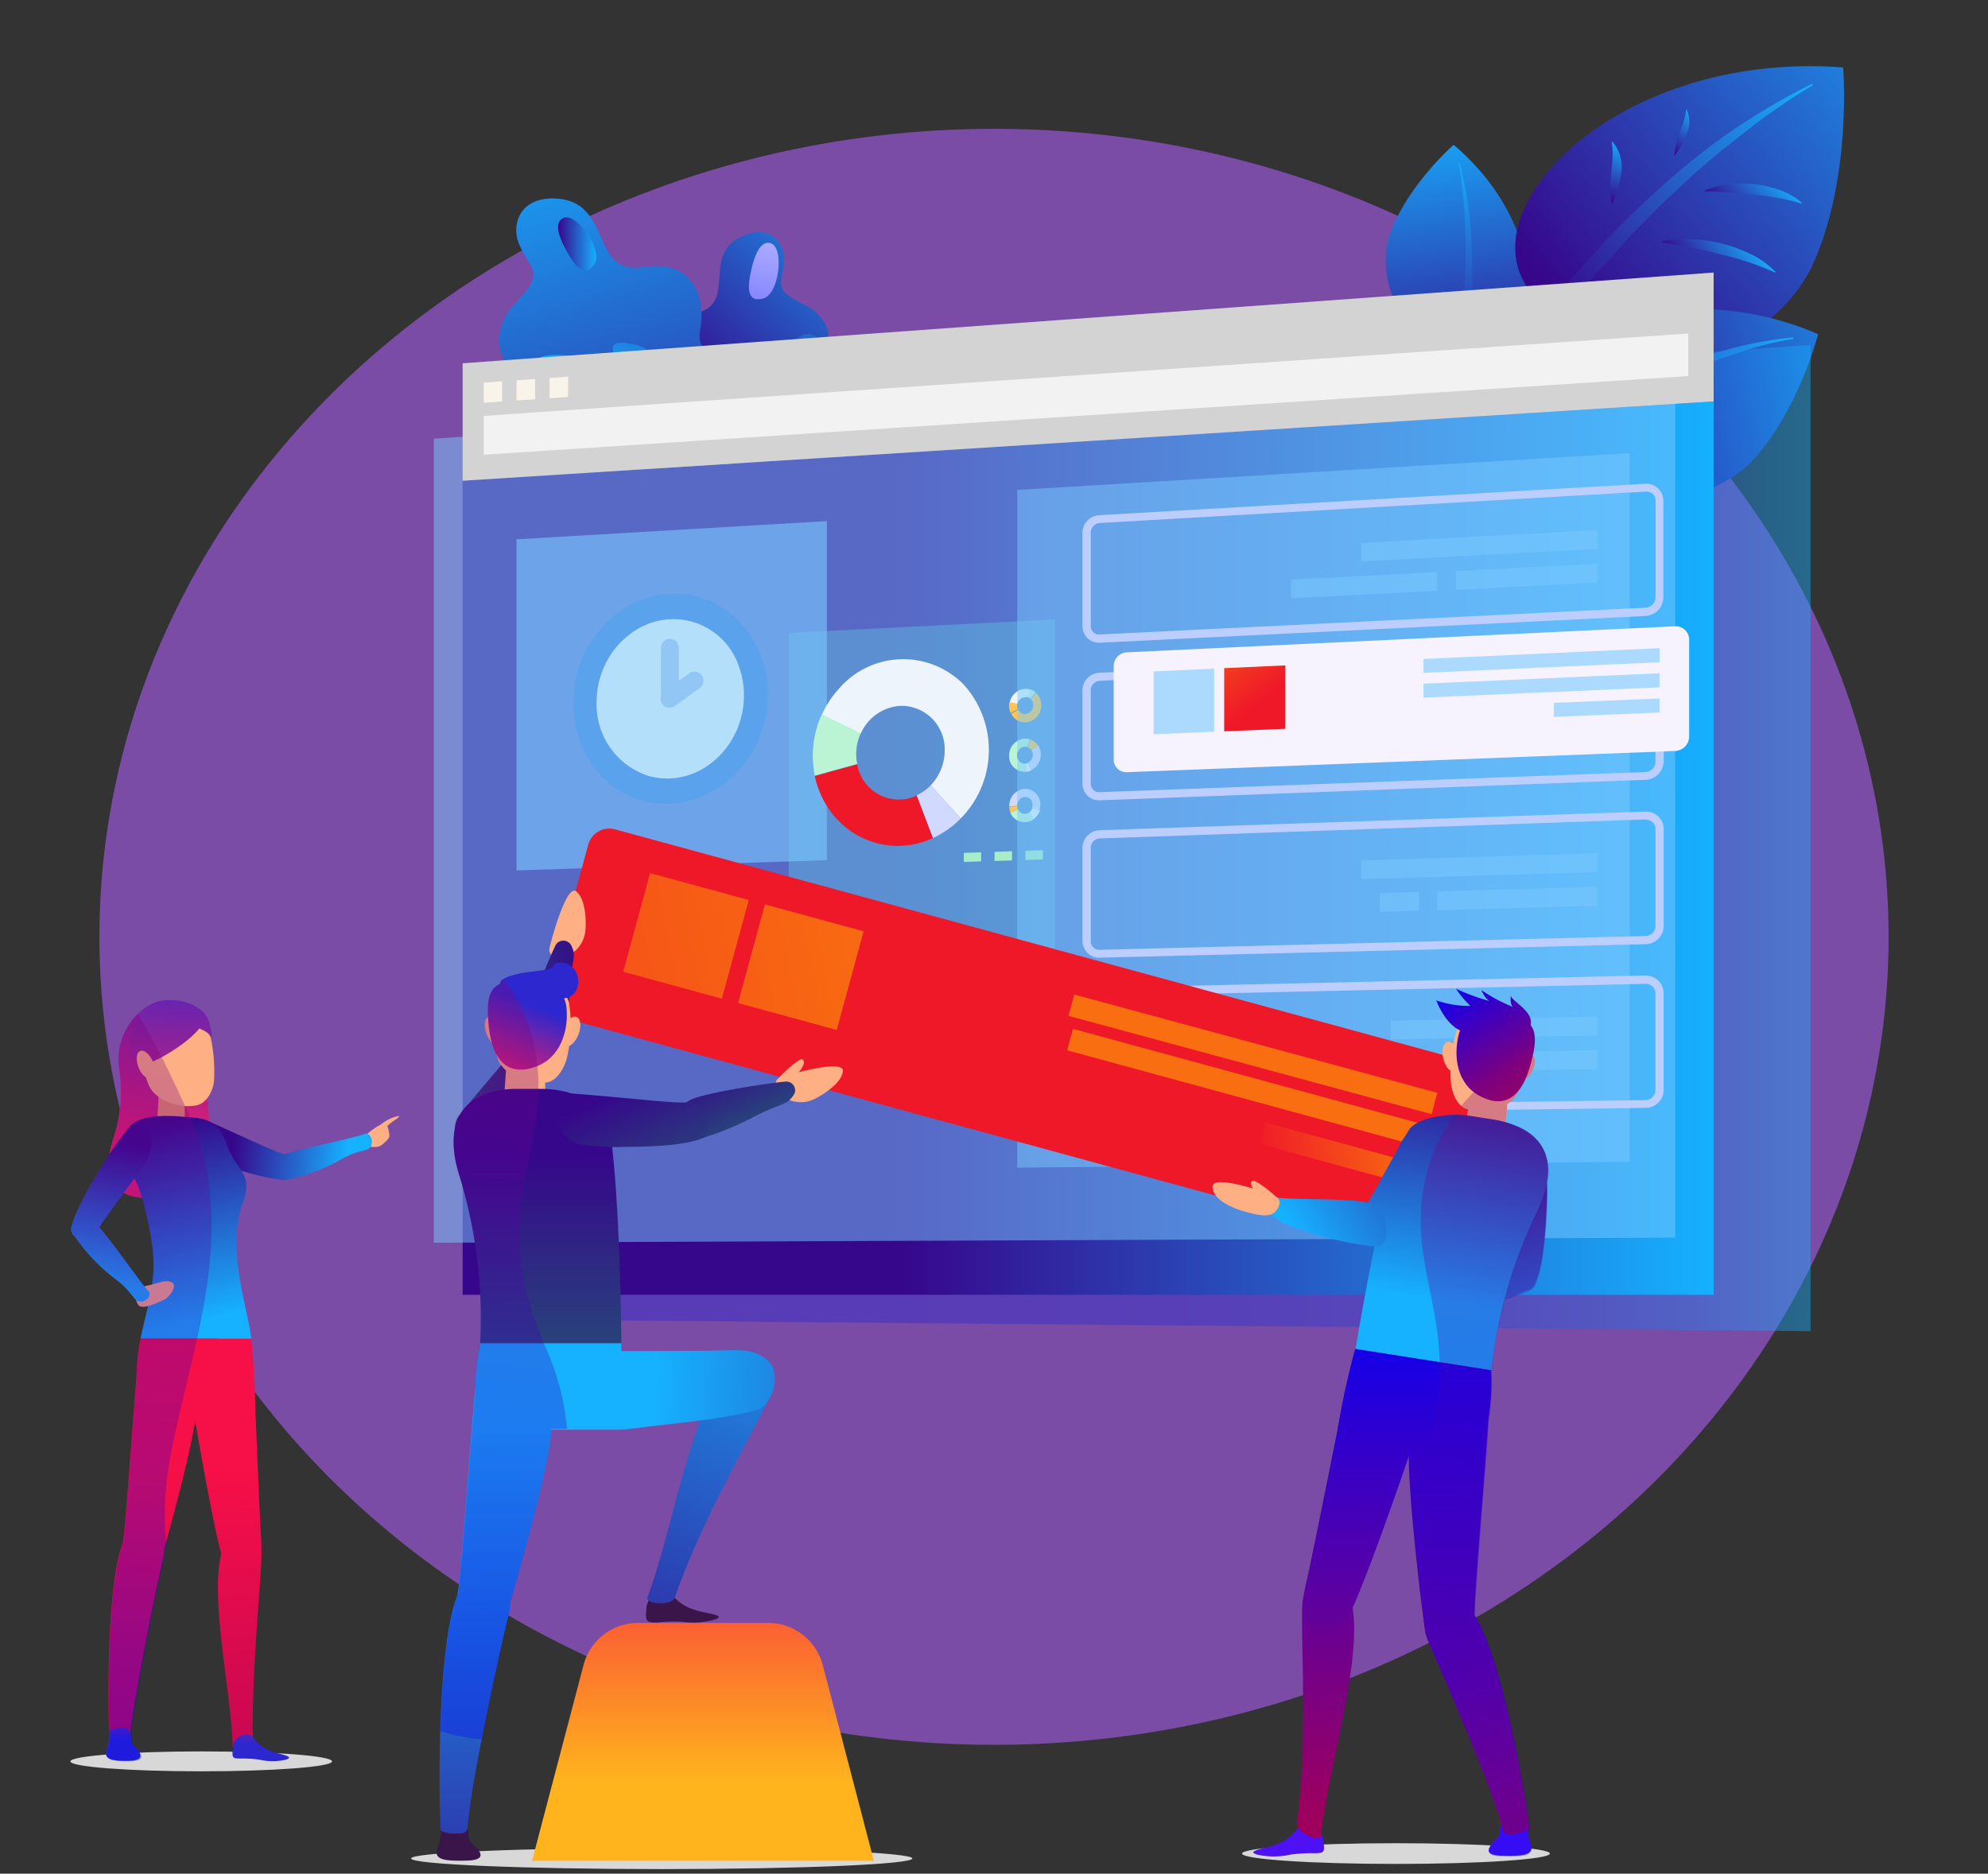<svg id="OBJECTS" xmlns="http://www.w3.org/2000/svg" xmlns:xlink="http://www.w3.org/1999/xlink" viewBox="0 0 222.58 209.81">
  <rect x="0" y="0" width="222.58" height="209.81" fill="#333333" stroke="none"/>
  <defs>
    <style type="text/css">

      .backCircle_animate{ animation-name:back_rotate; animation-duration: 9s; animation-iteration-count:infinite;animation-direction:alternate; transform-origin: 50% 50%;}

        @keyframes back_rotate{   
          0%{transform: rotate(0deg);}
          100%{transform: rotate(360deg);}
        }

      .cls-1 {
        fill: none;
      }

      .cls-2 {
        fill: #7a4ca5;
      }

      .cls-3 {
        fill: url(#linear-gradient);
      }

      .cls-4 {
        fill: url(#linear-gradient-2);
      }

      .cls-5 {
        fill: url(#linear-gradient-3);
      }

      .cls-6 {
        fill: url(#linear-gradient-4);
      }

      .cls-7 {
        fill: url(#linear-gradient-5);
      }

      .cls-8 {
        fill: url(#linear-gradient-6);
      }

      .cls-9 {
        fill: url(#linear-gradient-7);
      }

      .cls-10 {
        fill: url(#linear-gradient-8);
      }

      .cls-11 {
        fill: url(#linear-gradient-9);
      }

      .cls-12 {
        fill: url(#linear-gradient-10);
      }

      .cls-13 {
        fill: url(#linear-gradient-11);
      }

      .cls-14 {
        fill: url(#linear-gradient-12);
      }

      .cls-15 {
        fill: url(#linear-gradient-13);
      }

      .cls-16 {
        fill: url(#linear-gradient-14);
      }

      .cls-17 {
        fill: url(#linear-gradient-15);
      }

      .cls-18 {
        fill: url(#linear-gradient-16);
      }

      .cls-19 {
        fill: url(#linear-gradient-17);
      }

      .cls-20 {
        fill: url(#linear-gradient-18);
      }

      .cls-21 {
        fill: url(#linear-gradient-19);
      }

      .cls-22 {
        fill: url(#linear-gradient-20);
      }

      .cls-23 {
        fill: url(#linear-gradient-21);
      }

      .cls-24 {
        fill: url(#linear-gradient-22);
      }

      .cls-25 {
        fill: url(#linear-gradient-23);
      }

      .cls-26 {
        fill: url(#linear-gradient-24);
      }

      .cls-27 {
        fill: url(#linear-gradient-25);
      }

      .cls-28 {
        fill: url(#linear-gradient-26);
      }

      .cls-29 {
        fill: url(#linear-gradient-27);
      }

      .cls-30 {
        opacity: 0.43;
        fill: url(#linear-gradient-28);
      }

      .cls-105, .cls-30, .cls-32, .cls-33, .cls-37, .cls-56, .cls-57, .cls-74, .cls-89 {
        isolation: isolate;
      }

      .cls-31 {
        fill: url(#linear-gradient-29);
      }

      .cls-32 {
        fill: #46cccc;
        opacity: 0.4;
      }

      .cls-33, .cls-37, .cls-50 {
        fill: #7bcaff;
      }

      .cls-33, .cls-49, .cls-56, .cls-57 {
        opacity: 0.6;
      }

      .cls-34 {
        fill: #3a7bd8;
      }

      .cls-35 {
        fill: #eff4f4;
      }

      .cls-36 {
        fill: #a9c3ea;
      }

      .cls-37 {
        opacity: 0.5;
      }

      .cls-38 {
        fill: url(#linear-gradient-30);
      }

      .cls-39 {
        fill: #edf4fc;
      }

      .cls-40 {
        fill: #baf4d5;
      }

      .cls-41 {
        fill: #d1d9fe;
      }

      .cls-42 {
        fill: #a6edc8;
      }

      .cls-43 {
        fill: #ffc550;
      }

      .cls-44 {
        fill: #d3d3d3;
      }

      .cls-45 {
        fill: #f2f2f2;
      }

      .cls-46 {
        fill: #f9f4ea;
      }

      .cls-47 {
        fill: #bbceff;
      }

      .cls-48 {
        fill: #f6f3ff;
      }

      .cls-51 {
        fill: url(#linear-gradient-31);
      }

      .cls-52 {
        fill: url(#linear-gradient-32);
      }

      .cls-53 {
        fill: url(#linear-gradient-33);
      }

      .cls-54 {
        fill: url(#linear-gradient-34);
      }

      .cls-55 {
        fill: url(#linear-gradient-35);
      }

      .cls-56 {
        fill: url(#linear-gradient-36);
      }

      .cls-57 {
        fill: url(#linear-gradient-37);
      }

      .cls-58 {
        fill: #d8d8d8;
      }

      .cls-59 {
        fill: url(#linear-gradient-38);
      }

      .cls-60 {
        fill: url(#linear-gradient-39);
      }

      .cls-61 {
        fill: #4e11f4;
      }

      .cls-62 {
        fill: #ffaf84;
      }

      .cls-63 {
        fill: url(#linear-gradient-40);
      }

      .cls-64 {
        fill: url(#linear-gradient-41);
      }

      .cls-65 {
        fill: url(#linear-gradient-42);
      }

      .cls-66 {
        fill: url(#linear-gradient-43);
      }

      .cls-67 {
        fill: url(#linear-gradient-44);
      }

      .cls-68 {
        fill: url(#linear-gradient-45);
      }

      .cls-69 {
        fill: url(#linear-gradient-46);
      }

      .cls-70 {
        fill: url(#linear-gradient-47);
      }

      .cls-71 {
        fill: url(#linear-gradient-48);
      }

      .cls-72 {
        fill: url(#linear-gradient-49);
      }

      .cls-73 {
        clip-path: url(#clip-path);
      }

      .cls-105, .cls-74, .cls-89 {
        opacity: 0.3;
      }

      .cls-74 {
        fill: url(#linear-gradient-50);
      }

      .cls-75 {
        fill: url(#linear-gradient-51);
      }

      .cls-76 {
        fill: url(#linear-gradient-52);
      }

      .cls-77 {
        fill: #3a1549;
      }

      .cls-78 {
        fill: url(#linear-gradient-53);
      }

      .cls-79 {
        fill: url(#linear-gradient-54);
      }

      .cls-80 {
        fill: url(#linear-gradient-55);
      }

      .cls-81 {
        fill: url(#linear-gradient-56);
      }

      .cls-82 {
        fill: url(#linear-gradient-57);
      }

      .cls-83 {
        fill: url(#linear-gradient-58);
      }

      .cls-84 {
        fill: url(#linear-gradient-59);
      }

      .cls-85 {
        fill: url(#linear-gradient-60);
      }

      .cls-86 {
        fill: url(#linear-gradient-61);
      }

      .cls-87 {
        fill: url(#linear-gradient-62);
      }

      .cls-88 {
        clip-path: url(#clip-path-2);
      }

      .cls-89 {
        fill: url(#linear-gradient-63);
      }

      .cls-90 {
        fill: url(#linear-gradient-64);
      }

      .cls-91 {
        fill: url(#linear-gradient-65);
      }

      .cls-92 {
        fill: url(#linear-gradient-66);
      }

      .cls-93 {
        fill: #ed9169;
      }

      .cls-94 {
        fill: url(#linear-gradient-67);
      }

      .cls-95 {
        fill: url(#linear-gradient-68);
      }

      .cls-96 {
        fill: url(#linear-gradient-69);
      }

      .cls-97 {
        fill: url(#linear-gradient-70);
      }

      .cls-98 {
        fill: url(#linear-gradient-71);
      }

      .cls-99 {
        fill: url(#linear-gradient-72);
      }

      .cls-100 {
        fill: url(#linear-gradient-73);
      }

      .cls-101 {
        fill: url(#linear-gradient-74);
      }

      .cls-102 {
        fill: url(#linear-gradient-75);
      }

      .cls-103 {
        fill: url(#linear-gradient-76);
      }

      .cls-104 {
        clip-path: url(#clip-path-3);
      }

      .cls-105 {
        fill: url(#linear-gradient-77);
      }

      .cls-106 {
        fill: url(#linear-gradient-78);
      }
    </style>
    <linearGradient id="linear-gradient" x1="6.32" y1="50.72" x2="30.96" y2="71.23" gradientTransform="matrix(0.99, -0.13, -0.13, -0.99, 88.9, 111.91)" gradientUnits="userSpaceOnUse">
      <stop offset="0" stop-color="#36078b"/>
      <stop offset="1" stop-color="#16b1ff"/>
    </linearGradient>
    <linearGradient id="linear-gradient-2" x1="2.53" y1="27.78" x2="-7.85" y2="89.56" xlink:href="#linear-gradient"/>
    <linearGradient id="linear-gradient-3" x1="16.73" y1="67.93" x2="4.27" y2="48.65" gradientTransform="matrix(0.99, -0.13, -0.13, -0.99, 88.9, 111.91)" gradientUnits="userSpaceOnUse">
      <stop offset="0" stop-color="#f70f47"/>
      <stop offset="1" stop-color="#ffb41d"/>
    </linearGradient>
    <linearGradient id="linear-gradient-4" x1="2.47" y1="9.74" x2="2.47" y2="58.7" xlink:href="#linear-gradient"/>
    <linearGradient id="linear-gradient-5" x1="3.65" y1="76.38" x2="-8.81" y2="57.1" xlink:href="#linear-gradient"/>
    <linearGradient id="linear-gradient-6" x1="51.7" y1="170.34" x2="55.98" y2="170.34" gradientTransform="matrix(1, 0, 0, -1, 18.67, 211.42)" xlink:href="#linear-gradient"/>
    <linearGradient id="linear-gradient-7" x1="-0.85" y1="32.47" x2="20.28" y2="82.89" gradientTransform="matrix(0.99, -0.13, -0.13, -0.99, 88.9, 111.91)" gradientUnits="userSpaceOnUse">
      <stop offset="0" stop-color="blue"/>
      <stop offset="0.09" stop-color="#0909ff"/>
      <stop offset="0.23" stop-color="#2323ff"/>
      <stop offset="0.41" stop-color="#4d4dff"/>
      <stop offset="0.62" stop-color="#8787ff"/>
      <stop offset="0.86" stop-color="#d0d0ff"/>
      <stop offset="1" stop-color="#fff"/>
    </linearGradient>
    <linearGradient id="linear-gradient-8" x1="4.85" y1="30.09" x2="25.98" y2="80.5" xlink:href="#linear-gradient"/>
    <linearGradient id="linear-gradient-9" x1="6.8" y1="74.34" x2="-5.66" y2="55.07" xlink:href="#linear-gradient"/>
    <linearGradient id="linear-gradient-10" x1="351.42" y1="500.13" x2="359.39" y2="508.67" gradientTransform="matrix(0.91, 0.41, 0.41, -0.91, -353.51, 387.51)" xlink:href="#linear-gradient"/>
    <linearGradient id="linear-gradient-11" x1="275.1" y1="103.24" x2="283.08" y2="111.78" gradientTransform="matrix(1, 0.04, 0.04, -1, -111.2, 163.26)" xlink:href="#linear-gradient"/>
    <linearGradient id="linear-gradient-12" x1="-10.87" y1="-308.75" x2="-3.65" y2="-301.01" gradientTransform="matrix(0.91, -0.41, -0.41, -0.91, 49.67, -214.93)" xlink:href="#linear-gradient"/>
    <linearGradient id="linear-gradient-13" x1="-439.4" y1="-545.76" x2="-432.92" y2="-538.81" gradientTransform="matrix(0.64, -0.77, -0.77, -0.64, 27.49, -616.87)" xlink:href="#linear-gradient"/>
    <linearGradient id="linear-gradient-14" x1="326.28" y1="305.31" x2="354.88" y2="335.96" gradientTransform="matrix(0.97, 0.22, 0.22, -0.97, -218.89, 284.75)" xlink:href="#linear-gradient"/>
    <linearGradient id="linear-gradient-15" x1="136.71" y1="138.31" x2="173.87" y2="162.73" gradientTransform="matrix(1, 0, 0, -1, 18.67, 211.42)" gradientUnits="userSpaceOnUse">
      <stop offset="0.48" stop-color="#36078b"/>
      <stop offset="1" stop-color="#16b1ff"/>
    </linearGradient>
    <linearGradient id="linear-gradient-16" x1="-1813.41" y1="750.75" x2="-1791.64" y2="774.08" gradientTransform="matrix(-0.81, -0.59, 0.59, -0.81, -1737.49, -403.78)" xlink:href="#linear-gradient"/>
    <linearGradient id="linear-gradient-17" x1="151.71" y1="130.85" x2="145.1" y2="178.39" xlink:href="#linear-gradient-15"/>
    <linearGradient id="linear-gradient-18" x1="228.24" y1="250.8" x2="268.28" y2="293.7" gradientTransform="matrix(0.99, 0.15, 0.15, -0.99, -79.43, 263.47)" xlink:href="#linear-gradient"/>
    <linearGradient id="linear-gradient-19" x1="138.5" y1="137.25" x2="197.46" y2="181.47" xlink:href="#linear-gradient-15"/>
    <linearGradient id="linear-gradient-20" x1="273.62" y1="589.81" x2="302.51" y2="620.77" gradientTransform="matrix(0.89, 0.46, 0.46, -0.89, -329.88, 461.08)" xlink:href="#linear-gradient"/>
    <linearGradient id="linear-gradient-21" x1="142.39" y1="136.98" x2="192.32" y2="153.22" xlink:href="#linear-gradient-15"/>
    <linearGradient id="linear-gradient-22" x1="178.03" y1="166.24" x2="185.24" y2="171.65" gradientTransform="matrix(1, 0, 0, -1, 18.67, 211.42)" xlink:href="#linear-gradient"/>
    <linearGradient id="linear-gradient-23" x1="182.82" y1="172.94" x2="188.27" y2="178.34" gradientTransform="matrix(1, 0, 0, -1, 18.67, 211.42)" xlink:href="#linear-gradient"/>
    <linearGradient id="linear-gradient-24" x1="168.41" y1="175.47" x2="171.22" y2="181.64" gradientTransform="matrix(1, 0, 0, -1, 18.67, 211.42)" xlink:href="#linear-gradient"/>
    <linearGradient id="linear-gradient-25" x1="175.9" y1="180.87" x2="179.07" y2="185.1" gradientTransform="matrix(1, 0, 0, -1, 18.67, 211.42)" xlink:href="#linear-gradient"/>
    <linearGradient id="linear-gradient-26" x1="264.94" y1="518.43" x2="264.94" y2="506.25" gradientTransform="matrix(0.91, 0.41, 0.41, -0.91, -286.02, 433.98)" gradientUnits="userSpaceOnUse">
      <stop offset="0" stop-color="#2c27ce"/>
      <stop offset="1" stop-color="#ef1d68"/>
    </linearGradient>
    <linearGradient id="linear-gradient-27" x1="264.94" y1="515.32" x2="264.94" y2="520.63" xlink:href="#linear-gradient-26"/>
    <linearGradient id="linear-gradient-28" x1="64.66" y1="113.84" x2="210.59" y2="113.84" gradientTransform="matrix(1, 0, 0, -1, -7.88, 207.68)" gradientUnits="userSpaceOnUse">
      <stop offset="0" stop-color="#2c27ce"/>
      <stop offset="0.38" stop-color="#2c29cf"/>
      <stop offset="0.53" stop-color="#2b30d1"/>
      <stop offset="0.65" stop-color="#293dd6"/>
      <stop offset="0.75" stop-color="#264edc"/>
      <stop offset="0.83" stop-color="#2265e4"/>
      <stop offset="0.91" stop-color="#1e81ee"/>
      <stop offset="0.97" stop-color="#18a2fa"/>
      <stop offset="1" stop-color="#16b1ff"/>
    </linearGradient>
    <linearGradient id="linear-gradient-29" x1="59.67" y1="112.72" x2="199.74" y2="112.72" gradientTransform="matrix(1, 0, 0, -1, -7.88, 207.68)" gradientUnits="userSpaceOnUse">
      <stop offset="0.35" stop-color="#36078b"/>
      <stop offset="1" stop-color="#16b1ff"/>
    </linearGradient>
    <linearGradient id="linear-gradient-30" x1="75.74" y1="118.61" x2="80.47" y2="114" gradientTransform="matrix(1, 0, 0, -1, 18.67, 211.42)" gradientUnits="userSpaceOnUse">
      <stop offset="0" stop-color="#fea600"/>
      <stop offset="1" stop-color="#ef1829"/>
    </linearGradient>
    <linearGradient id="linear-gradient-31" x1="135.19" y1="146.28" x2="148.83" y2="128.88" gradientTransform="matrix(1, 0, 0, -1, -7.88, 207.68)" xlink:href="#linear-gradient-30"/>
    <linearGradient id="linear-gradient-32" x1="120.42" y1="128.86" x2="115.75" y2="115.53" xlink:href="#linear-gradient-30"/>
    <linearGradient id="linear-gradient-33" x1="94.52" y1="72.61" x2="-11.73" y2="51.11" gradientTransform="matrix(0.26, 0.96, 0.96, -0.26, 37.8, 26.55)" xlink:href="#linear-gradient-30"/>
    <linearGradient id="linear-gradient-34" x1="95.1" y1="68.75" x2="-11.15" y2="47.25" gradientTransform="matrix(0.26, 0.96, 0.96, -0.26, 41.1, 30.94)" xlink:href="#linear-gradient-30"/>
    <linearGradient id="linear-gradient-35" x1="148.4" y1="70.06" x2="130.86" y2="66.51" gradientTransform="matrix(0.26, 0.96, 0.96, -0.26, 55.68, 26.39)" xlink:href="#linear-gradient-30"/>
    <linearGradient id="linear-gradient-36" x1="90.65" y1="91.75" x2="-15.6" y2="70.24" gradientTransform="matrix(0.26, 0.96, 0.96, -0.26, -9.42, 69.47)" xlink:href="#linear-gradient-30"/>
    <linearGradient id="linear-gradient-37" x1="89.47" y1="97.61" x2="-16.79" y2="76.11" gradientTransform="matrix(0.26, 0.96, 0.96, -0.26, -22.28, 79.29)" xlink:href="#linear-gradient-30"/>
    <linearGradient id="linear-gradient-38" x1="202.36" y1="198.63" x2="215.57" y2="174.99" gradientTransform="matrix(0.99, 0.16, 0.16, -0.99, -62.92, 309.45)" xlink:href="#linear-gradient"/>
    <linearGradient id="linear-gradient-39" x1="209.52" y1="202.62" x2="222.73" y2="178.99" gradientTransform="matrix(0.99, 0.16, 0.16, -0.99, -62.92, 309.45)" xlink:href="#linear-gradient"/>
    <linearGradient id="linear-gradient-40" x1="200.32" y1="210.4" x2="200.32" y2="184.67" gradientTransform="matrix(0.99, 0.16, 0.16, -0.99, -62.92, 309.45)" xlink:href="#linear-gradient"/>
    <linearGradient id="linear-gradient-41" x1="206.56" y1="210.4" x2="206.56" y2="184.67" gradientTransform="matrix(0.99, 0.16, 0.16, -0.99, -62.92, 309.45)" xlink:href="#linear-gradient"/>
    <linearGradient id="linear-gradient-42" x1="202.47" y1="187.73" x2="212.2" y2="125.86" gradientTransform="matrix(0.99, 0.16, 0.16, -0.99, -62.92, 309.45)" gradientUnits="userSpaceOnUse">
      <stop offset="0" stop-color="blue"/>
      <stop offset="1" stop-color="#9e005d"/>
    </linearGradient>
    <linearGradient id="linear-gradient-43" x1="73.33" y1="-71" x2="82.68" y2="-130.47" gradientTransform="matrix(0.99, -0.17, -0.17, -0.99, 74.3, 101.76)" xlink:href="#linear-gradient-42"/>
    <linearGradient id="linear-gradient-44" x1="206.28" y1="188.33" x2="216.01" y2="126.46" xlink:href="#linear-gradient-42"/>
    <linearGradient id="linear-gradient-45" x1="165.84" y1="116.96" x2="175.58" y2="55.08" gradientTransform="matrix(1, 0.07, 0.07, -1, -21.93, 259.84)" xlink:href="#linear-gradient-42"/>
    <linearGradient id="linear-gradient-46" x1="196.41" y1="186.78" x2="206.15" y2="124.91" xlink:href="#linear-gradient-42"/>
    <linearGradient id="linear-gradient-47" x1="145.8" y1="927.56" x2="145.8" y2="901.83" gradientTransform="matrix(0.57, 0.82, 0.82, -0.57, -669.75, 546.04)" xlink:href="#linear-gradient"/>
    <linearGradient id="linear-gradient-48" x1="200.21" y1="221.67" x2="210.9" y2="209.15" xlink:href="#linear-gradient-42"/>
    <linearGradient id="linear-gradient-49" x1="201.14" y1="222.4" x2="211.79" y2="209.93" xlink:href="#linear-gradient-42"/>
    <clipPath id="clip-path" transform="translate(-7.88 -13.76)">
      <path class="cls-1" d="M178,140a8.27,8.27,0,0,0-1.54-.54c.06-.56.11-1.12.15-1.63a1.4,1.4,0,0,0,0-.41,3.25,3.25,0,0,0,1.31-1.55,5.36,5.36,0,0,0,.74-1.24,2.79,2.79,0,0,0,.68-.77c.47-.78.53-1.61.16-1.9.32-1.45.36-2.63-.25-3.38a1.7,1.7,0,0,0,0-.22c.12-1.42-2-2.4-2.25-3.06,0,0-.12,1,.27,1.24a18,18,0,0,1-3.57-1.91s.42,1,.93,1.24a22.89,22.89,0,0,1-3.76-1.38,10.93,10.93,0,0,0,1.61,1.92,11,11,0,0,1-3.82-.62A7.08,7.08,0,0,0,171,129l0,.08a16.58,16.58,0,0,0-.4,1.62.7.7,0,0,0-.65-.25c-.48.11-.7,1-.48,1.88a2.34,2.34,0,0,0,.79,1.35,10.32,10.32,0,0,0,.06,1.36c.12,1.09.7,2.72,1.94,3a2.29,2.29,0,0,0-.07.28c0,.13-.05.28-.08.43a12.11,12.11,0,0,0-3.4.12,4.8,4.8,0,0,0-3.11,1.45c-.15.26-.31.52-.45.77a5.89,5.89,0,0,0-.76,1.31c-1.47,2.59-2.61,4.75-3.41,6.08-2-.51-8.19-.31-10.09-.56l-.17-.12h0a3.76,3.76,0,0,0-.35-.34c-.29-.24-2-1.68-2.29-1.38s-.1.5.13.84c-2-.61-4.51-1.13-4.55-.26-.06,1.55,2.48,2.51,3.34,2.75a5.86,5.86,0,0,0,3.23.38c.64.65,1.51,1.15,3.71,1.84a36.61,36.61,0,0,0,7.82,1.76c-1.22,6-2.12,11.48-2.12,11.48a85.58,85.58,0,0,0-2,9.22h0c-1.13,5.6-3,15-3.52,17.17a10.86,10.86,0,0,0-.23,1.29,6,6,0,0,0-.17,1.2c-.15,5,.63,14.76-.6,24.34a.68.68,0,0,0,.14.44,1.06,1.06,0,0,0-.17.2,5.32,5.32,0,0,1-2.18,1.6c-1.17.5-3.64.73-2.26,1.17a8.46,8.46,0,0,0,3.78.05,18,18,0,0,1,2.55-.15c1.26,0,1.27-.08,1.1-1.45a2.44,2.44,0,0,0-.24-.75c.75-7.12,4.53-19.07,3.5-25.29,1.87-4.17,5-13.06,6.31-17,0,4.22,1.16,15,1.83,19.66a1.92,1.92,0,0,0,.09.32,6,6,0,0,0,.32.9c1.88,4.35,6.59,15.09,8.07,20.14-.12.54-.08.8-.15,1.2-.09.56-.62.77-.94,1.23s-.87,1.24,1.22,1.28c2.25.05,3.57,0,3.19-1.25a12.07,12.07,0,0,1-.4-1.6l.16-.1c.19-.18,0-.69,0-1.11-.42-3.24-2.95-18.15-6-22.88,0-.15,0-.27,0-.43.06-3,1.45-19.24,1.54-21.51a25,25,0,0,0,.32-5.47,42.84,42.84,0,0,1,1.47-8,21,21,0,0,0,2.87-1.05,1,1,0,0,0,.52-.54l0,0c.43-.89,1.1-3,1.33-8.39.05-1.3.06-2.3,0-3.1A5.24,5.24,0,0,0,178,140Z"/>
    </clipPath>
    <linearGradient id="linear-gradient-50" x1="-488.02" y1="1980.91" x2="-416.14" y2="1936.75" gradientTransform="matrix(0.4, -0.87, 0.54, 0.47, -681.16, -1155.24)" xlink:href="#linear-gradient-42"/>
    <linearGradient id="linear-gradient-51" x1="-322.89" y1="1247.03" x2="-322.89" y2="1223.33" gradientTransform="matrix(-0.06, 1.07, 1.01, 0.12, -1205.39, 317.81)" gradientUnits="userSpaceOnUse">
      <stop offset="0" stop-color="#36078b"/>
      <stop offset="1" stop-color="#168d68"/>
    </linearGradient>
    <linearGradient id="linear-gradient-52" x1="-262.17" y1="1264.37" x2="-262.17" y2="1231.81" gradientTransform="matrix(-0.09, 1, 1, 0.09, -1216.8, 287.95)" xlink:href="#linear-gradient-51"/>
    <linearGradient id="linear-gradient-53" x1="-1611.45" y1="68.21" x2="-1611.45" y2="20.37" gradientTransform="translate(-1543.39 211.42) rotate(180)" xlink:href="#linear-gradient-51"/>
    <linearGradient id="linear-gradient-54" x1="-1612.66" y1="-30.3" x2="-1612.66" y2="37.71" gradientTransform="translate(-1543.39 211.42) rotate(180)" xlink:href="#linear-gradient"/>
    <linearGradient id="linear-gradient-55" x1="-1604.45" y1="-30.3" x2="-1604.45" y2="37.71" gradientTransform="translate(-1543.39 211.42) rotate(180)" xlink:href="#linear-gradient"/>
    <linearGradient id="linear-gradient-56" x1="-1607.77" y1="-30.3" x2="-1607.77" y2="37.71" gradientTransform="translate(-1543.39 211.42) rotate(180)" xlink:href="#linear-gradient"/>
    <linearGradient id="linear-gradient-57" x1="-1800.41" y1="30.1" x2="-1800.41" y2="98.12" gradientTransform="matrix(-0.92, -0.38, 0.38, -0.92, -1601.98, -447.18)" xlink:href="#linear-gradient"/>
    <linearGradient id="linear-gradient-58" x1="-1148.66" y1="372.38" x2="-1148.66" y2="427.28" gradientTransform="matrix(-0.04, 1, -1, -0.04, 462.64, 1331.59)" xlink:href="#linear-gradient"/>
    <linearGradient id="linear-gradient-59" x1="-1575.57" y1="112.9" x2="-1569.9" y2="116.82" gradientTransform="translate(-1543.39 211.42) rotate(180)" gradientUnits="userSpaceOnUse">
      <stop offset="0" stop-color="#2c27ce"/>
      <stop offset="0.65" stop-color="#ef1d68"/>
      <stop offset="1" stop-color="#efba92"/>
    </linearGradient>
    <linearGradient id="linear-gradient-60" x1="68.91" y1="78.83" x2="76.59" y2="62.83" gradientTransform="matrix(1, 0, 0, -1, 18.67, 211.42)" xlink:href="#linear-gradient-51"/>
    <linearGradient id="linear-gradient-61" x1="58.21" y1="75.51" x2="69.23" y2="53.15" gradientTransform="matrix(1, 0, 0, -1, 18.67, 211.42)" xlink:href="#linear-gradient-51"/>
    <linearGradient id="linear-gradient-62" x1="48.72" y1="85.17" x2="43.47" y2="72.42" gradientTransform="matrix(1, 0, 0, -1, 18.67, 211.42)" xlink:href="#linear-gradient-59"/>
    <clipPath id="clip-path-2" transform="translate(-7.88 -13.76)">
      <path class="cls-1" d="M97.32,133.82c.45-.56.76-1.12.44-1.4s-2,1.32-2.24,1.59a2.44,2.44,0,0,0-.39.46.7.7,0,0,0-.39.49c-2.53.34-7.84,1.2-9.44,1.89a2.12,2.12,0,0,0-.57.36c-1.43.12-7.41-.61-12.84-1h0a12.91,12.91,0,0,0-3-.5c0-.15,0-.31,0-.45a2.83,2.83,0,0,0,0-.29c1.29-.07,2.15-1.63,2.44-2.71a12.49,12.49,0,0,0,.28-1.38,2.34,2.34,0,0,0,1-1.24c.37-.9.29-1.8-.19-2a.73.73,0,0,0-.69.16c0-.54-.07-1.1-.15-1.71,0-.1,0-.2-.07-.3l0-.38c1.2-.46,1.4-2.36.4-3.31a4.61,4.61,0,0,0,.15-1.73,3.7,3.7,0,0,0,1.31-2.25c.16-.9.28-3.58-1-4.55s-2.86,5.53-3,6.35a.74.74,0,0,0,.2.72c-.21.48-.46,1.07-.72,1.72-1.34.19-5.07.48-5,1.6-1.21.53-1.44,1.89-1.33,3.71-.43.24-.5,1.09-.14,2a2.85,2.85,0,0,0,.56.89,6.34,6.34,0,0,0,.56,1.38A3.11,3.11,0,0,0,64,133c-1,1.2-2.29,2.68-3.7,4.39a5,5,0,0,0-.85,1l-.24.3a2.88,2.88,0,0,0-.43,1.52,10.67,10.67,0,0,0,.48,5,54.35,54.35,0,0,1,2.37,18.92,25.64,25.64,0,0,0-.55,5.6c-.26,2.31-1.44,19-1.86,22.06,0,.12,0,.22,0,.33s0,0,0,0c-2.35,5.27-2.16,22.1-2,25.45a3.33,3.33,0,0,0,.07,1,6.46,6.46,0,0,1-.44,2.17c-.39,1.25,1,1.33,3.28,1.28,2.15,0,1.6-.8,1.25-1.32s-.87-.68-1-1.26c-.07-.41,0-.67-.15-1.2h0c.4-4.9,3.4-18.8,4.63-23.79a6.26,6.26,0,0,0,.17-1.31c1.65-5.62,4.28-15.57,4.55-18.68,0-.23,0-.46,0-.69h7.86c.43,0,.86-.05,1.3-.1,2.27-.32,4.92-.58,7.52-.92-2.3,6.16-3.94,14.66-5.9,19.78a.33.33,0,0,0,.16.41,2,2,0,0,0-.28.9c-.11,1.42-.1,1.63,1.2,1.57a19.14,19.14,0,0,1,2.62-.11,8.77,8.77,0,0,0,3.88-.24c1.38-.52-1.16-.64-2.38-1.09a6,6,0,0,1-2.16-1.34s0,0,0,0c3.15-8.94,8-17.18,10.37-21.95a4.5,4.5,0,0,0,.82-2.72,2.43,2.43,0,0,0-.64-1.74l0,0-.18-.16c-.74-.72-2-1.19-4-1.1-2.19.09-8.2.09-12.26.1v-.87s-.09-13.73-1-22h1.53c5.53,0,7.74-.61,8.66-1l0,0a42,42,0,0,0,6-2.5c2.37-1.15,3.11-1.18,3.68-1.7a3.81,3.81,0,0,0,2.6,0c.85-.34,3.21-1.62,3.38-3.2C102.35,132.74,99.44,133.28,97.32,133.82Z"/>
    </clipPath>
    <linearGradient id="linear-gradient-63" x1="-1805.27" y1="-466.38" x2="-1733.4" y2="-510.54" gradientTransform="matrix(-0.4, -0.87, -0.54, 0.47, -923.52, -1155.24)" xlink:href="#linear-gradient-42"/>
    <linearGradient id="linear-gradient-64" x1="11.4" y1="92.77" x2="6.33" y2="69.45" gradientTransform="matrix(1, 0, 0, -1, 18.67, 211.42)" xlink:href="#linear-gradient-26"/>
    <linearGradient id="linear-gradient-65" x1="15.27" y1="69.15" x2="28.02" y2="67.9" gradientTransform="matrix(1, 0, 0, -1, 18.67, 211.42)" xlink:href="#linear-gradient"/>
    <linearGradient id="linear-gradient-66" x1="3.07" y1="2.83" x2="3.38" y2="12.14" gradientTransform="matrix(1, 0, 0, -1, 18.67, 211.42)" xlink:href="#linear-gradient-59"/>
    <linearGradient id="linear-gradient-67" x1="7.44" y1="71.76" x2="12.32" y2="50.01" gradientTransform="matrix(1, 0, 0, -1, 18.67, 211.42)" xlink:href="#linear-gradient"/>
    <linearGradient id="linear-gradient-68" x1="11.25" y1="33.1" x2="11.92" y2="-26.57" gradientTransform="matrix(1, 0, 0, -1, 18.67, 211.42)" gradientUnits="userSpaceOnUse">
      <stop offset="0" stop-color="#f70f47"/>
      <stop offset="1" stop-color="#9e005d"/>
    </linearGradient>
    <linearGradient id="linear-gradient-69" x1="4.28" y1="33.02" x2="4.95" y2="-26.65" xlink:href="#linear-gradient-68"/>
    <linearGradient id="linear-gradient-70" x1="7.08" y1="33.05" x2="7.75" y2="-26.62" xlink:href="#linear-gradient-68"/>
    <linearGradient id="linear-gradient-71" x1="15.92" y1="33.15" x2="16.59" y2="-26.52" xlink:href="#linear-gradient-68"/>
    <linearGradient id="linear-gradient-72" x1="14.66" y1="33.13" x2="15.33" y2="-26.53" xlink:href="#linear-gradient-68"/>
    <linearGradient id="linear-gradient-73" x1="3.66" y1="69.42" x2="1.16" y2="53.79" gradientTransform="matrix(1, 0, 0, -1, 18.67, 211.42)" xlink:href="#linear-gradient"/>
    <linearGradient id="linear-gradient-74" x1="18.43" y1="2.31" x2="18.74" y2="11.63" gradientTransform="matrix(1, 0, 0, -1, 18.67, 211.42)" xlink:href="#linear-gradient-59"/>
    <linearGradient id="linear-gradient-75" x1="-69.11" y1="-28.16" x2="-74.17" y2="-51.47" gradientTransform="matrix(0.99, -0.16, -0.16, -0.99, 90.88, 79.58)" xlink:href="#linear-gradient-26"/>
    <linearGradient id="linear-gradient-76" x1="-66.13" y1="-28.8" x2="-71.2" y2="-52.11" gradientTransform="matrix(0.99, -0.16, -0.16, -0.99, 90.88, 79.58)" xlink:href="#linear-gradient-26"/>
    <clipPath id="clip-path-3" transform="translate(-7.88 -13.76)">
      <path class="cls-1" d="M52.43,138.74a4.31,4.31,0,0,0-1.82.89,6.17,6.17,0,0,0-1.67,1.09.42.42,0,0,0-.27,0c-.82.37-6.58,1.53-8.92,2.26l-.07,0c-1.13-.32-4.22-1.81-8.38-3.66a17.4,17.4,0,0,0-.19-2.6,3.88,3.88,0,0,0,.73-1.85,17.09,17.09,0,0,0-.42-5.09c.35.57.1-1.61-.61-2.51A4.4,4.4,0,0,0,28.56,126a3.45,3.45,0,0,0-1.62-.21,4.11,4.11,0,0,0-2.91.92,7.14,7.14,0,0,0-2.78,6.87,16.5,16.5,0,0,1-.53,7.29,15.18,15.18,0,0,0-.54,2.11c-.25.37-.5.77-.8,1.24-2.57,4.11-3.28,6.08-3.5,7a1,1,0,0,0,.41,1l.09.14a20.62,20.62,0,0,0,4.67,4.79,14.31,14.31,0,0,1,2.05,2.14,1.08,1.08,0,0,0,.29.7c.21.2.61.17,1.06.05,0,.11-.05.22-.07.33-.08.34-.74,3.06-.77,3.35a21.83,21.83,0,0,0-.44,4.56c-.2,1.89-1.13,15.47-1.46,18,0,.1,0,.18,0,.27l0,0c-1.84,4.29-1.7,18-1.6,20.74a.26.26,0,0,0,.1.24,1.64,1.64,0,0,0,0,.54,5.59,5.59,0,0,1-.35,1.8c-.31,1,.76,1.15,2.57,1.11s1.26-.72,1-1.14-.68-.56-.75-1a9.49,9.49,0,0,0-.12-1v0c.39-3.73,2.67-15.32,3.63-19.38a5.5,5.5,0,0,0,.14-1.07c1.2-4.22,3-11.43,3.48-14.52.59,3.47,2,11.32,2.93,15-1.28,5.12,1.13,15.56,1.28,21.58l0,0s0,.08,0,.13c-.13,1.14-.13,1.21.89,1.21a12.76,12.76,0,0,1,2,.13,6.69,6.69,0,0,0,3,0c1.11-.37-.88-.57-1.82-1a4.27,4.27,0,0,1-1.76-1.33.9.9,0,0,0-.15-.19c-.08-8,.8-16,1-20.13a5.88,5.88,0,0,0,0-.73,9.77,9.77,0,0,0,0-1.21c-.14-1.87-.45-9.87-.65-14.64a73.88,73.88,0,0,0-.45-7.88c-.12-2.43-2.89-10.07-1-15,.78-2.06.46-2.91-.16-3.9a21.5,21.5,0,0,0,4.4,1,1.43,1.43,0,0,0,.74,0,20.65,20.65,0,0,0,6.26-2.37c2-1,2.78-.77,3.13-1.32a1.6,1.6,0,0,0,1.34-.27c.87-.79.87-.67.61-1.81a.8.8,0,0,0-.11-.25.62.62,0,0,0,.17-.11C51.8,139.31,53,138.69,52.43,138.74ZM19,151.18c.55-.85,1.52-2.17,2.76-3.85a5.11,5.11,0,0,0,2,.56,42.19,42.19,0,0,1,1.13,5.22,15.42,15.42,0,0,1,0,4.5c-.24.06-.49.13-.78.19h0C23,156.47,20.46,152.89,19,151.18Z"/>
    </clipPath>
    <linearGradient id="linear-gradient-77" x1="-1789.75" y1="-430.75" x2="-1714.03" y2="-477.27" gradientTransform="matrix(-0.4, -0.87, -0.54, 0.47, -923.52, -1155.24)" xlink:href="#linear-gradient-42"/>
    <linearGradient id="linear-gradient-78" x1="67.92" y1="33.14" x2="67.92" y2="-1.86" gradientTransform="matrix(1, 0, 0, -1, 18.67, 211.42)" xlink:href="#linear-gradient-3"/>
  </defs>
  <title>test</title>
  <ellipse id="backCircle" class="cls-2 backCircle_animate" cx="50%" cy="50%" rx="100.16" ry="90.48" />

  <g>
    <path class="cls-3" d="M90.91,40.24c3.18-1.48,4.82.75,4.74,2.64-.1,2.68-1.48,3.16,2.3,5,2.8,1.33,3.87,4.7,1.19,6.82-3.74,3,.84,4.26,2,6.21,2.52,4-.54,5.5-5.43,8.31s-9.13,2.35-13.28-.53c-3.07-2.14-5.07-4.74-3.77-7.5,1.88-4,6.08-2,4.1-5.36-1.18-2-1.79-6,3-7S86.32,42.36,90.91,40.24Z" transform="translate(-7.88 -13.76)"/>
    <path class="cls-4" d="M70.3,36C66,35.69,65.08,39,66,41.1c1.28,3,3.08,3-.5,6.69-2.63,2.74-2.4,7.07,1.59,8.35,5.58,1.78.88,5.25.33,8-1.16,5.71,3,6.08,9.83,7.2,7,1.15,11.51-1.25,15-6.36,2.6-3.78,3.78-7.63,1.08-10.24-3.87-3.75-7.84.33-7-4.38.49-2.82-.52-7.63-6.46-6.69S76.48,36.47,70.3,36Z" transform="translate(-7.88 -13.76)"/>
    <path class="cls-5" d="M81.41,64.12c-3.5,6.89-4.32,11.38,1.21,11.2S93.35,60.14,88.94,58C85.82,56.44,83.07,60.84,81.41,64.12Z" transform="translate(-7.88 -13.76)"/>
    <path class="cls-6" d="M82.28,90.73l12.4-1.64A3.17,3.17,0,0,0,97.44,86L98,69a.64.64,0,0,0-.62-.65h-.1l-22.85,3a.64.64,0,0,0-.54.71.3.3,0,0,0,0,.1l4.93,16.33A3.19,3.19,0,0,0,82.28,90.73Z" transform="translate(-7.88 -13.76)"/>
    <path class="cls-7" d="M73,53.78c4,.66,7.44,1.85,5.1,3.31s-11.51-1-10.5-2.7C68.3,53.18,71.08,53.46,73,53.78Z" transform="translate(-7.88 -13.76)"/>
    <path class="cls-8" d="M71.11,41.48c1.21,2.31,2.28,3.43,3.32,1.86s-2.06-5.94-3.53-5.15C69.87,38.75,70.54,40.37,71.11,41.48Z" transform="translate(-7.88 -13.76)"/>
    <path class="cls-9" d="M92.09,43.58c-.63,2.54-.56,4.08,1.25,3.6s2.4-5.82.77-6.2C93,40.71,92.4,42.37,92.09,43.58Z" transform="translate(-7.88 -13.76)"/>
    <path class="cls-10" d="M98.1,54.46c1.48-1.72,2-2.94.44-3.28s-4.13,3.57-3,4.5C96.29,56.33,97.39,55.28,98.1,54.46Z" transform="translate(-7.88 -13.76)"/>
    <path class="cls-11" d="M78.74,52.29c-1.59-.31-2.54-.22-2.19.88s3.68,1.3,3.86.29C80.55,52.74,79.5,52.44,78.74,52.29Z" transform="translate(-7.88 -13.76)"/>
  </g>
  <g>
    <path class="cls-12" d="M170.34,72.58c-1.45-2.23,3-5,7.9-3.25a10.46,10.46,0,0,1-1.75,4C175.37,74.71,172.38,75.7,170.34,72.58Z" transform="translate(-7.88 -13.76)"/>
    <path class="cls-13" d="M167.46,71.66c-2.17-1.54.92-5.76,6.16-5.92a10.59,10.59,0,0,1-.18,4.34C172.92,71.8,170.49,73.81,167.46,71.66Z" transform="translate(-7.88 -13.76)"/>
    <path class="cls-14" d="M165.65,71.22c-2.38-.36-1.59-5,2.58-7.28a9.24,9.24,0,0,1,1.62,3.58C170.12,69.12,169,71.73,165.65,71.22Z" transform="translate(-7.88 -13.76)"/>
    <path class="cls-15" d="M165,70.27c-2.07.64-3.27-3.44-.79-6.9a8.48,8.48,0,0,1,2.72,2.26C167.76,66.82,167.87,69.38,165,70.27Z" transform="translate(-7.88 -13.76)"/>
    <path class="cls-16" d="M165.17,58.53c-6.65-6.84,7-19.72,25.56-16.88,0,0,.05,8.49-3.43,15.2C184.33,62.58,174.48,68.11,165.17,58.53Z" transform="translate(-7.88 -13.76)"/>
    <path class="cls-17" d="M188.18,42.9a16.14,16.14,0,0,0-5.57,2.27,14,14,0,0,0-1.26.8,14.71,14.71,0,0,0-1.21.86l-1.15,1-.57.48-.52.53A40.58,40.58,0,0,0,174,53.25l-1.76,2.42-1.55,2.57c-.26.43-.55.84-.78,1.29l-.69,1.34-1.4,2.67-2.47,5.56c-.72,1.9-1.53,3.78-2.2,5.71s-1.35,3.87-2.14,5.8l-.14,0,1.53-6c.55-2,1.26-3.92,1.88-5.88s1.52-3.82,2.28-5.74l1.38-2.77.69-1.38c.23-.46.53-.88.79-1.33L171,54.86l1.86-2.47a33.41,33.41,0,0,1,4.27-4.47l.57-.52.63-.46,1.24-.92c.41-.31.88-.54,1.32-.81a11.93,11.93,0,0,1,1.36-.74,15,15,0,0,1,5.92-1.71Z" transform="translate(-7.88 -13.76)"/>
    <path class="cls-18" d="M173.79,53.09c7.25.38,7.79-13.89-3.16-23.11,0,0-4.88,4.24-7,9.6C161.86,44.15,163.64,52.56,173.79,53.09Z" transform="translate(-7.88 -13.76)"/>
    <path class="cls-19" d="M171.29,32a40.72,40.72,0,0,1,1.16,6.29c.1,1.07.18,2.13.21,3.2s.08,2.14.08,3.21a79.12,79.12,0,0,1-1.24,12.76c-.22,1.05-.47,2.09-.71,3.13l-.37,1.56L170,63.71l-.88,3.08c-.34,1-.7,2-1.08,3l-.55,1.5-.63,1.48-1.26,2.93c-.43,1-1,1.9-1.46,2.84s-1,1.88-1.52,2.8l-.1,0c.84-1.94,1.74-3.85,2.53-5.81l1.12-3,.56-1.49.48-1.51,1-3,.82-3.06.41-1.53.34-1.55c.22-1,.45-2.06.66-3.1a90.06,90.06,0,0,0,1.46-12.59,60,60,0,0,0-.68-12.63Z" transform="translate(-7.88 -13.76)"/>
    <path class="cls-20" d="M180.36,47.6c-10-8.84,7.65-28.27,33.88-26.29,0,0,1,11.84-3.17,21.58C207.54,51.2,194.38,60,180.36,47.6Z" transform="translate(-7.88 -13.76)"/>
    <path class="cls-21" d="M210.85,23.3A71.35,71.35,0,0,0,203,28.75c-1.25,1-2.53,1.93-3.72,3l-1.81,1.55-1.73,1.63L194,36.54l-1.67,1.69-1.68,1.69c-.56.56-1.06,1.17-1.59,1.76-1,1.2-2.18,2.3-3.15,3.55l-3,3.68c-1,1.25-1.89,2.54-2.83,3.81-.47.64-1,1.26-1.4,1.92l-1.3,2c-.87,1.32-1.78,2.62-2.62,4s-1.6,2.74-2.44,4.1l-1.23,2L170,68.86l-2.22,4.25c-1.5,2.83-2.7,5.8-4.21,8.66l-.16,0,1.73-4.5L166,75c.29-.75.57-1.5.93-2.22l2-4.38,1-2.19,1.16-2.12,2.31-4.23c.81-1.39,1.7-2.73,2.55-4.09l1.29-2c.45-.67.94-1.31,1.4-2,1-1.3,1.88-2.61,2.85-3.9a103.18,103.18,0,0,1,13.3-14,72.37,72.37,0,0,1,16-10.73Z" transform="translate(-7.88 -13.76)"/>
    <path class="cls-22" d="M182.17,61.18c-4.77-8.37,11.82-17.52,29.27-10,0,0-2.1,8.31-7.2,14C199.89,70,188.86,72.9,182.17,61.18Z" transform="translate(-7.88 -13.76)"/>
    <path class="cls-23" d="M208.65,51.7A38.6,38.6,0,0,0,202,53.44l-1.63.54-1.6.63c-1.07.4-2.1.9-3.13,1.39a69.58,69.58,0,0,0-11.75,7l-2.75,2c-.94.66-1.76,1.46-2.64,2.18s-1.78,1.45-2.58,2.27-1.65,1.59-2.5,2.37-1.63,1.61-2.43,2.44l-2.38,2.51c-1.57,1.7-3,3.49-4.63,5.19l-.1-.07c1.41-1.85,2.78-3.72,4.22-5.54l2.27-2.64c.77-.87,1.5-1.78,2.34-2.58,1.64-1.64,3.24-3.34,5-4.82.88-.75,1.71-1.58,2.65-2.26l2.76-2.13a65.34,65.34,0,0,1,12.1-6.86,43.13,43.13,0,0,1,13.43-3.51Z" transform="translate(-7.88 -13.76)"/>
    <path class="cls-24" d="M194,40.77a11.7,11.7,0,0,1,3.39-.23,19.34,19.34,0,0,1,3.3.5,17.83,17.83,0,0,1,3.16,1.15,9.76,9.76,0,0,1,2.8,2l0,.1a33.16,33.16,0,0,0-6.2-2.06,61.37,61.37,0,0,0-6.42-1.31Z" transform="translate(-7.88 -13.76)"/>
    <path class="cls-25" d="M198.77,35.09a8.62,8.62,0,0,1,2.78-.7,13.69,13.69,0,0,1,2.79,0,13,13,0,0,1,2.74.63,7.52,7.52,0,0,1,2.52,1.43l0,.11a27.11,27.11,0,0,0-5.35-1,52.13,52.13,0,0,0-5.44-.37Z" transform="translate(-7.88 -13.76)"/>
    <path class="cls-26" d="M188.29,36.5a14.54,14.54,0,0,1,0-3.55c.06-.52.11-1,.13-1.54a8.33,8.33,0,0,0-.09-1.73l.08-.07a4.41,4.41,0,0,1,1,3.44,12.18,12.18,0,0,1-1,3.5Z" transform="translate(-7.88 -13.76)"/>
    <path class="cls-27" d="M195.34,31.13a10.74,10.74,0,0,1,.65-2.67c.16-.38.28-.76.4-1.14a4.76,4.76,0,0,0,.26-1.3l.07,0a3.34,3.34,0,0,1,0,2.75,10.29,10.29,0,0,1-1.36,2.45Z" transform="translate(-7.88 -13.76)"/>
    <g>
      <path class="cls-28" d="M168.7,85.91l-10-4.53a1.09,1.09,0,0,1-.58-1.31L162,67.86a1.07,1.07,0,0,1,1.35-.7l.12,0L176.22,73a1.09,1.09,0,0,1,.54,1.43l-.06.11-6.63,11A1.08,1.08,0,0,1,168.7,85.91Z" transform="translate(-7.88 -13.76)"/>
      <path class="cls-29" d="M176.47,75.87l-15.33-7a.69.69,0,0,1-.39-.83l.59-2.11a.7.7,0,0,1,.87-.49l.1,0,15.94,7.23a.7.7,0,0,1,.35.94.47.47,0,0,1,0,.1l-1.19,1.83A.72.72,0,0,1,176.47,75.87Z" transform="translate(-7.88 -13.76)"/>
    </g>
  </g>
  <g>
    <polygon class="cls-30" points="202.72 38.63 202.72 149.06 56.78 147.76 56.78 48.44 202.72 38.63"/>
    <polygon class="cls-31" points="191.86 44.95 191.86 144.99 51.8 144.99 51.8 53.83 191.86 44.95"/>
    <polygon class="cls-32" points="88.32 111.02 118.13 110.33 118.13 69.37 88.32 70.87 88.32 111.02"/>
    <g>
      <polygon class="cls-33" points="92.58 96.32 57.83 97.47 57.83 60.39 92.58 58.35 92.58 96.32"/>
      <path class="cls-34" d="M93.85,91.5c0,6.54-4.94,12-11,12.26S72.07,98.94,72.07,92.49s4.82-11.93,10.81-12.25S93.85,85,93.85,91.5Z" transform="translate(-7.88 -13.76)"/>
      <path class="cls-35" d="M91.17,91.62A9.59,9.59,0,0,1,87.78,99a8.68,8.68,0,0,1-2,1.25,7.92,7.92,0,0,1-1,.37,6.23,6.23,0,0,1-.62.15,7.86,7.86,0,0,1-1.28.16,7.75,7.75,0,0,1-2.44-.3,8.38,8.38,0,0,1-5.76-8.24,9.7,9.7,0,0,1,.81-3.9,9.27,9.27,0,0,1,2.84-3.66,10,10,0,0,1,.89-.61,8.08,8.08,0,0,1,2.15-.89,7.73,7.73,0,0,1,9.25,5.09A9.06,9.06,0,0,1,91.17,91.62Z" transform="translate(-7.88 -13.76)"/>
      <path class="cls-36" d="M82.88,93a1,1,0,0,1-1-1V86.29a1,1,0,0,1,2,0V92A1,1,0,0,1,82.88,93Z" transform="translate(-7.88 -13.76)"/>
      <path class="cls-36" d="M82.88,93a1,1,0,0,1-.6-1.83l2.75-2a1,1,0,1,1,1.2,1.63h0l-2.75,2A1,1,0,0,1,82.88,93Z" transform="translate(-7.88 -13.76)"/>
    </g>
    <polygon class="cls-37" points="187.56 138.59 48.57 139.16 48.57 49.12 187.56 39.83 187.56 138.59"/>
    <g>
      <g>
        <path class="cls-38" d="M112.34,107.6a9.26,9.26,0,0,1-10.6-1.95,10.11,10.11,0,0,1-2.63-5l4.75-1.3a4.73,4.73,0,0,0,5.44,3.88,4.8,4.8,0,0,0,1.22-.38Z" transform="translate(-7.88 -13.76)"/>
        <path class="cls-39" d="M115.69,105.15l-.24.25-3.38-3.69a5.66,5.66,0,0,0,1.58-3.91,4.86,4.86,0,0,0-4.67-5h-.3a5.2,5.2,0,0,0-4.43,3.11l-4.36-2.1a10.9,10.9,0,0,1,1.85-2.85,9.49,9.49,0,0,1,13.37-1.16c.2.16.39.34.58.52A10.92,10.92,0,0,1,115.69,105.15Z" transform="translate(-7.88 -13.76)"/>
        <path class="cls-40" d="M103.74,98.2a5.17,5.17,0,0,0,.12,1.11l-4.75,1.3a11.13,11.13,0,0,1,.78-6.85l4.36,2.11A5.65,5.65,0,0,0,103.74,98.2Z" transform="translate(-7.88 -13.76)"/>
        <path class="cls-41" d="M115.45,105.4a10.17,10.17,0,0,1-3.11,2.2l-1.82-4.79a5.15,5.15,0,0,0,1.55-1.1Z" transform="translate(-7.88 -13.76)"/>
      </g>
      <polygon class="cls-42" points="109.85 96.46 109.85 95.44 107.91 95.5 107.91 96.52 109.85 96.46"/>
      <polygon class="cls-42" points="113.31 96.35 113.31 95.32 111.35 95.39 111.35 96.41 113.31 96.35"/>
      <polygon class="cls-42" points="116.77 96.24 116.77 95.21 114.81 95.27 114.81 96.3 116.77 96.24"/>
      <g>
        <path class="cls-39" d="M123.3,91a1.76,1.76,0,0,0-1.9.5,2,2,0,0,0-.48.94l.86.16a1,1,0,0,1,.87-.77.7.7,0,0,1,.32,0Z" transform="translate(-7.88 -13.76)"/>
        <path class="cls-43" d="M123.89,91.35l0,0-.6.7a.93.93,0,0,1,.28.67,1,1,0,0,1-.88,1,.84.84,0,0,1-.8-.49l-.79.45a1.69,1.69,0,0,0,2.26.8,1.72,1.72,0,0,0,.57-.43A1.93,1.93,0,0,0,123.89,91.35Z" transform="translate(-7.88 -13.76)"/>
        <path class="cls-43" d="M121.76,92.76a.65.65,0,0,1,0-.2l-.86-.16a1.87,1.87,0,0,0,.14,1.21l.79-.44A1,1,0,0,1,121.76,92.76Z" transform="translate(-7.88 -13.76)"/>
        <path class="cls-40" d="M123.85,91.31a1.77,1.77,0,0,0-.55-.35l-.33.88a1,1,0,0,1,.28.17Z" transform="translate(-7.88 -13.76)"/>
      </g>
      <g>
        <path class="cls-40" d="M121,104.75a1.69,1.69,0,0,0,1.62,1.07,1.73,1.73,0,0,0,1-.33l-.48-.76a.85.85,0,0,1-1.1-.08.88.88,0,0,1-.18-.29Z" transform="translate(-7.88 -13.76)"/>
        <path class="cls-41" d="M120.88,104v.06l.88-.06a1,1,0,0,1,.26-.7.85.85,0,0,1,1.2-.09l0,0a1,1,0,0,1,.21,1l.84.27a2,2,0,0,0,.09-.6,1.73,1.73,0,0,0-1.68-1.79h-.09A1.89,1.89,0,0,0,120.88,104Z" transform="translate(-7.88 -13.76)"/>
        <path class="cls-39" d="M123.27,104.6a.64.64,0,0,1-.15.13l.48.76a1.94,1.94,0,0,0,.72-1l-.84-.27A.91.91,0,0,1,123.27,104.6Z" transform="translate(-7.88 -13.76)"/>
        <path class="cls-43" d="M120.88,104.09a1.86,1.86,0,0,0,.14.66l.81-.39a1,1,0,0,1-.07-.33Z" transform="translate(-7.88 -13.76)"/>
      </g>
      <g>
        <path class="cls-41" d="M123.34,100a1.93,1.93,0,0,0,1.07-1.75,1.81,1.81,0,0,0-.28-1l-.74.53a1,1,0,0,1-.12,1.16.83.83,0,0,1-.28.21Z" transform="translate(-7.88 -13.76)"/>
        <path class="cls-40" d="M122.64,100.2h.06l0-.93A.83.83,0,0,1,122,99a1,1,0,0,1,0-1.32.86.86,0,0,1,.91-.26l.28-.89a1.57,1.57,0,0,0-.57-.07,1.9,1.9,0,0,0-1.76,1.93,1.73,1.73,0,0,0,1.67,1.78Z" transform="translate(-7.88 -13.76)"/>
        <path class="cls-43" d="M123.27,97.66a.44.44,0,0,1,.12.15l.74-.53a1.69,1.69,0,0,0-.92-.72l-.28.89A.81.81,0,0,1,123.27,97.66Z" transform="translate(-7.88 -13.76)"/>
        <path class="cls-39" d="M122.7,100.19a1.6,1.6,0,0,0,.64-.17l-.35-.84a.9.9,0,0,1-.32.09Z" transform="translate(-7.88 -13.76)"/>
      </g>
    </g>
    <g>
      <polygon class="cls-44" points="191.86 44.95 51.8 53.83 51.8 40.68 191.86 30.52 191.86 44.95"/>
      <polygon class="cls-45" points="189.02 42.11 54.16 50.92 54.16 46.57 189.02 37.35 189.02 42.11"/>
      <polygon class="cls-46" points="56.22 44.96 54.16 45.11 54.16 42.85 56.22 42.7 56.22 44.96"/>
      <polygon class="cls-46" points="59.91 44.71 57.83 44.85 57.83 42.59 59.91 42.44 59.91 44.71"/>
      <polygon class="cls-46" points="63.61 44.45 61.53 44.6 61.53 42.33 63.61 42.18 63.61 44.45"/>
    </g>
    <g>
      <polygon class="cls-37" points="113.89 130.75 182.47 130.1 182.47 50.74 113.89 54.86 113.89 130.75"/>
      <path class="cls-47" d="M130.89,85.73a1.81,1.81,0,0,1-1.24-.5,2,2,0,0,1-.58-1.39V73.45a2,2,0,0,1,1.86-2l61.18-3.52a1.9,1.9,0,0,1,2,1.78.66.66,0,0,1,0,.14V80.65a2.1,2.1,0,0,1-2,2.09l-61.18,3Zm61.33-16.92h-.06L131,72.33a1.1,1.1,0,0,0-1,1.12V83.84a1,1,0,0,0,.3.73.91.91,0,0,0,.65.24l61.17-3a1.19,1.19,0,0,0,1.12-1.18V69.82a1,1,0,0,0-.31-.74A1,1,0,0,0,192.22,68.81Z" transform="translate(-7.88 -13.76)"/>
      <path class="cls-47" d="M130.91,103.38a1.8,1.8,0,0,1-1.26-.51,1.93,1.93,0,0,1-.58-1.39V91.09a2,2,0,0,1,1.87-2l61.17-2.81a1.93,1.93,0,0,1,1.44.53,2,2,0,0,1,.6,1.41V99a2.11,2.11,0,0,1-2,2.08L131,103.38Zm61.3-16.2h-.05L131,90a1.08,1.08,0,0,0-1,1.1v10.39a1,1,0,0,0,.3.73.87.87,0,0,0,.65.25l61.18-2.26A1.16,1.16,0,0,0,193.23,99V88.21a1,1,0,0,0-.31-.75,1,1,0,0,0-.71-.28Z" transform="translate(-7.88 -13.76)"/>
      <path class="cls-47" d="M130.92,121a1.84,1.84,0,0,1-1.27-.52,2,2,0,0,1-.58-1.4V108.73a2,2,0,0,1,1.87-2l61.18-2.09a2,2,0,0,1,1.43.55,1.94,1.94,0,0,1,.6,1.41v10.83a2.07,2.07,0,0,1-2,2.06L131,121Zm61.27-15.48h0L131,107.65a1.06,1.06,0,0,0-1,1.08v10.39a1,1,0,0,0,.3.74.94.94,0,0,0,.65.26l61.18-1.55a1.13,1.13,0,0,0,1.1-1.14V106.6a1,1,0,0,0-.31-.75,1,1,0,0,0-.72-.29Z" transform="translate(-7.88 -13.76)"/>
      <path class="cls-47" d="M130.94,138.69a1.83,1.83,0,0,1-1.29-.53,2,2,0,0,1-.58-1.4V126.37a2,2,0,0,1,1.88-2L192.12,123a2.11,2.11,0,0,1,1.43.56,2,2,0,0,1,.59,1.43v10.83a2,2,0,0,1-2,2l-61.17.83Zm0-.91v0l61.18-.83a1.13,1.13,0,0,0,1.1-1.12V125a1.06,1.06,0,0,0-.32-.77,1.14,1.14,0,0,0-.76-.3L131,125.3a1,1,0,0,0-1,1.07v10.39a1.09,1.09,0,0,0,.3.75A.86.86,0,0,0,131,137.78Z" transform="translate(-7.88 -13.76)"/>
      <polygon class="cls-37" points="152.39 98.45 178.84 97.65 178.84 95.53 152.39 96.36 152.39 98.45"/>
      <polygon class="cls-37" points="160.93 101.92 178.84 101.42 178.84 99.3 160.93 99.82 160.93 101.92"/>
      <polygon class="cls-37" points="154.48 102.09 158.88 101.97 158.88 99.88 154.48 100.01 154.48 102.09"/>
      <polygon class="cls-37" points="152.39 62.88 178.84 61.47 178.84 59.35 152.39 60.8 152.39 62.88"/>
      <polygon class="cls-37" points="162.99 66.05 178.84 65.24 178.84 63.12 162.99 63.95 162.99 66.05"/>
      <polygon class="cls-37" points="144.54 66.99 160.93 66.15 160.93 64.05 144.54 64.91 144.54 66.99"/>
      <polygon class="cls-37" points="168.17 116.15 178.84 115.95 178.84 113.83 168.17 114.05 168.17 116.15"/>
      <polygon class="cls-37" points="155.7 116.38 166.2 116.19 166.2 114.08 155.7 114.29 155.7 116.38"/>
      <polygon class="cls-37" points="160.93 120.01 178.84 119.72 178.84 117.6 160.93 117.92 160.93 120.01"/>
      <polygon class="cls-37" points="141.68 120.33 158.88 120.05 158.88 117.95 141.68 118.25 141.68 120.33"/>
    </g>
    <path class="cls-48" d="M134.05,100.23l61.43-2.38A1.63,1.63,0,0,0,197,96.23V85.38a1.49,1.49,0,0,0-1.46-1.49h-.1l-61.43,2.92a1.55,1.55,0,0,0-1.44,1.56V98.79a1.4,1.4,0,0,0,1.36,1.44Z" transform="translate(-7.88 -13.76)"/>
    <g class="cls-49">
      <polygon class="cls-50" points="159.38 75.35 185.81 74.16 185.81 72.58 159.38 73.79 159.38 75.35"/>
      <polygon class="cls-50" points="159.38 78.12 185.81 76.97 185.81 75.39 159.38 76.56 159.38 78.12"/>
      <polygon class="cls-50" points="173.98 80.28 185.81 79.79 185.81 78.21 173.98 78.71 173.98 80.28"/>
    </g>
    <polygon class="cls-51" points="137.06 81.89 143.91 81.61 143.91 74.51 137.06 74.82 137.06 81.89"/>
    <polygon class="cls-33" points="129.16 82.22 135.94 81.94 135.94 74.87 129.16 75.19 129.16 82.22"/>
  </g>
  <g>
    <g>
      <path class="cls-52" d="M71,127.75l97,26.43a2.46,2.46,0,0,0,3-1.72l4.47-16.4a2.46,2.46,0,0,0-1.72-3L76.74,106.63a2.44,2.44,0,0,0-3,1.72l-4.48,16.4A2.46,2.46,0,0,0,71,127.75Z" transform="translate(-7.88 -13.76)"/>
      <g class="cls-49">
        <rect class="cls-53" x="148" y="110.33" width="2.49" height="42.35" transform="matrix(0.26, -0.96, 0.96, 0.26, -24.77, 227.15)"/>
        <rect class="cls-54" x="146.86" y="114.55" width="2.49" height="42.36" transform="translate(-29.67 229.17) rotate(-74.75)"/>
        <rect class="cls-55" x="157.05" y="133.74" width="2.49" height="18.78" transform="translate(-29.32 244.44) rotate(-74.75)"/>
      </g>
      <rect class="cls-56" x="91.81" y="116.33" width="11.45" height="11.45" transform="translate(-53.75 170.3) rotate(-74.75)"/>
      <rect class="cls-57" x="78.95" y="112.83" width="11.45" height="11.45" transform="translate(-59.85 155.31) rotate(-74.75)"/>
    </g>
    <g>
      <path class="cls-58" d="M181.41,221.32c0,.64-7.72,1.16-17.24,1.16s-17.23-.52-17.23-1.16,7.71-1.16,17.23-1.16S181.41,220.68,181.41,221.32Z" transform="translate(-7.88 -13.76)"/>
      <g>
        <g>
          <path class="cls-59" d="M166.23,159.6c1.13.57,2.18.37,5.14.19,4.26-.25,5.25-.58,7.8-1.67,1.66-.71-.39-4.24-2.8-3.91-2,.28-8.71,3.69-10,3.85C165.59,158.17,165.32,159.14,166.23,159.6Z" transform="translate(-7.88 -13.76)"/>
          <path class="cls-60" d="M179.7,157.56c.44-.88,1.1-3,1.33-8.39a35.14,35.14,0,0,0-.13-5.71,2.19,2.19,0,0,0-2.22-2.16,1.81,1.81,0,0,0-.52.07c-1.37.69-2.75,2.55-2.72,3.5.18,5.35.65,9.46.46,10.76C175.63,157.54,179.19,158.61,179.7,157.56Z" transform="translate(-7.88 -13.76)"/>
          <path class="cls-61" d="M176,217.64a7.37,7.37,0,0,0-.19,1.4c-.1.57-.63.77-.94,1.23s-.88,1.24,1.22,1.29,3.57,0,3.19-1.25a6.16,6.16,0,0,1-.43-2.16,1.31,1.31,0,0,0-.26-1.06C178.31,216.85,176.3,216.42,176,217.64Z" transform="translate(-7.88 -13.76)"/>
          <path class="cls-61" d="M153.05,218.66a5.17,5.17,0,0,1-2.18,1.6c-1.16.5-3.63.73-2.26,1.17a8.46,8.46,0,0,0,3.78,0,18.09,18.09,0,0,1,2.55-.15c1.26,0,1.27-.08,1.1-1.45C155.81,218,153.62,217.6,153.05,218.66Z" transform="translate(-7.88 -13.76)"/>
          <path class="cls-62" d="M178.6,133.58c-.65,2.48-.81,3-2.07,3.88a6,6,0,0,1-4.2.55c-1.28-.2-1.89-1.89-2-3a15.62,15.62,0,0,1,.68-6,4.1,4.1,0,0,1,4.17-2.51C177,126.81,180.18,127.53,178.6,133.58Z" transform="translate(-7.88 -13.76)"/>
          <path class="cls-63" d="M162.37,153.26c.84-.51,2.54-1.94,5.63-6.35a34.76,34.76,0,0,0,3-4.89,2.2,2.2,0,0,0-1.18-3.24c-1.53-.15-3.69.67-4.18,1.49-2.73,4.61-4.54,8.33-5.4,9.33C159,151.06,161.37,153.87,162.37,153.26Z" transform="translate(-7.88 -13.76)"/>
          <path class="cls-62" d="M176.62,137.82c-.07.88-.16,1.9-.27,2.81a2.43,2.43,0,0,1-2.48,2.11h-.14c-1.09-.18-2.21-1.36-1.95-2.43.18-.7.31-1.41.42-2a2.85,2.85,0,0,1,2.3-2.36h0a1.8,1.8,0,0,1,2.1,1.43A1.55,1.55,0,0,1,176.62,137.82Z" transform="translate(-7.88 -13.76)"/>
          <path class="cls-64" d="M180,149.36a53,53,0,0,0-5.14,17.84l-15.21-2.39s2.33-14.22,4.57-21.86a5.89,5.89,0,0,1,3.91-4,10.82,10.82,0,0,1,4.2-.26l2.81.44A11,11,0,0,1,178,140C182,141.92,181.74,145.7,180,149.36Z" transform="translate(-7.88 -13.76)"/>
          <path class="cls-65" d="M173.29,176.5s1.82-3,1.53-9.3l-15.21-2.39a88.05,88.05,0,0,0-2,9.22Z" transform="translate(-7.88 -13.76)"/>
          <g>
            <path class="cls-66" d="M167.85,197.7c-2-4.74,2.85-6.45,5.05-3.15,3.1,4.68,5.65,19.7,6.07,22.94.06.43.22.94,0,1.12a3.5,3.5,0,0,1-1.56.53c-.57.07-1.13.17-1.3-.52C175,214,169.83,202.29,167.85,197.7Z" transform="translate(-7.88 -13.76)"/>
            <path class="cls-67" d="M165.64,176c.43-6.24,3.62-10.63,7.12-8a5.26,5.26,0,0,1,1.75,4.55c0,1.65-1.48,18.56-1.55,21.65-.13,7-5.23,4.28-5.51,2.3C166.72,191.48,165.41,179.38,165.64,176Z" transform="translate(-7.88 -13.76)"/>
          </g>
          <path class="cls-68" d="M155.78,219.3c.73-7.3,4.79-19.88,3.44-26-.86-3.88-5.39-4.31-5.54.36-.15,5,.63,14.76-.6,24.34C153,219,155.68,220.15,155.78,219.3Z" transform="translate(-7.88 -13.76)"/>
          <path class="cls-69" d="M158.85,194.81c-.9,1.79-6.38,3.16-4.77-3.61.72-3,4-19.7,4.37-21.31s1-3.92,1.89-4.09c4.29-.84,7.47,4.61,5.45,10.52C164.44,180.28,160.7,191.09,158.85,194.81Z" transform="translate(-7.88 -13.76)"/>
          <path class="cls-62" d="M171.23,131.89c.22.92,0,1.77-.48,1.88s-1.06-.54-1.28-1.47,0-1.77.49-1.88S171,131,171.23,131.89Z" transform="translate(-7.88 -13.76)"/>
          <path class="cls-62" d="M177.78,132.92c-.49.81-.54,1.68-.12,1.94s1.18-.2,1.67-1,.54-1.68.12-1.94S178.28,132.1,177.78,132.92Z" transform="translate(-7.88 -13.76)"/>
          <path class="cls-70" d="M149.67,149.12c.78,1,1.41,1.57,4.24,2.45a35.85,35.85,0,0,0,8,1.78c1.8.14,1.57-4.17-.76-4.88-2-.6-9.45-.3-10.65-.67C149.69,147.55,149,148.32,149.67,149.12Z" transform="translate(-7.88 -13.76)"/>
          <path class="cls-62" d="M150.72,147.75c-.72-.38-7-2.54-7.08-1.15-.06,1.55,2.48,2.51,3.33,2.75,1.65.48,3,.8,3.7.09C151.15,148.93,151.41,148.11,150.72,147.75Z" transform="translate(-7.88 -13.76)"/>
          <path class="cls-62" d="M150.34,147.4c-.29-.24-2-1.68-2.29-1.38-.45.46.63,1.46,1.33,2.12.39.36,1.15.59,1.4.24S150.8,147.79,150.34,147.4Z" transform="translate(-7.88 -13.76)"/>
        </g>
        <path class="cls-71" d="M173.32,127.41c-1.6.66-2.06,1.37-2.3,3.18s0,5,3.25,6.22,4.51-2,5.07-4.2.7-4-.92-4.63C176,127,174.28,127,173.32,127.41Z" transform="translate(-7.88 -13.76)"/>
        <path class="cls-72" d="M179.28,128.35c.12-1.42-2-2.4-2.25-3.06,0,0-.12,1,.27,1.24a18,18,0,0,1-3.57-1.91s.42,1,.93,1.24a22.89,22.89,0,0,1-3.76-1.38,10.93,10.93,0,0,0,1.61,1.92,11,11,0,0,1-3.82-.62s1.14,3.2,3.34,3.58S179.07,130.93,179.28,128.35Z" transform="translate(-7.88 -13.76)"/>
      </g>
      <g class="cls-73">
        <path class="cls-74" d="M199,126.88c-11.55-1.93-28,5.79-31.28,17.87-3.39,12.33,5.88,18.23-1.72,35.3-6,13.5.89,28.31,2.52,40,1.78,12.83,41-12.18,45.46-31.43,2.68-11.51,2.25-31.42-14.4-28.43S215.62,129.67,199,126.88Z" transform="translate(-7.88 -13.76)"/>
      </g>
    </g>
    <g>
      <path class="cls-58" d="M53.91,221.87c0,.65,12.56,1.19,28.06,1.19s28.06-.54,28.06-1.19S97.47,220.68,82,220.68,53.91,221.21,53.91,221.87Z" transform="translate(-7.88 -13.76)"/>
      <g>
        <g>
          <path class="cls-62" d="M69.4,119.93c.18-.82,1.89-7.22,3-6.35s1.14,3.65,1,4.55A3.41,3.41,0,0,1,70.78,121C70.06,121,69.24,120.71,69.4,119.93Z" transform="translate(-7.88 -13.76)"/>
          <path class="cls-75" d="M71.91,119.78c.52,1.16,0,1.37-.25,4.63a33.09,33.09,0,0,1-1.47,8.18c-.61,1.72-4.19-.42-3.86-2.89.29-2.09,3.2-9,3.77-10.13a1,1,0,0,1,1.39-.32A1.06,1.06,0,0,1,71.91,119.78Z" transform="translate(-7.88 -13.76)"/>
          <path class="cls-76" d="M70.54,131c-.19,1-1,3.14-4.07,7.71a35.72,35.72,0,0,1-3.63,4.61c-1.25,1.37-3.11.91-3.54,0-.7-1.41-.69-3.79-.08-4.55,3.45-4.29,6.36-7.37,7-8.56C67.18,128.47,70.76,129.78,70.54,131Z" transform="translate(-7.88 -13.76)"/>
          <path class="cls-77" d="M60.15,218.1a7.68,7.68,0,0,1,.2,1.44c.1.57.65.78,1,1.25s.9,1.28-1.25,1.32-3.67,0-3.28-1.28a6.49,6.49,0,0,0,.44-2.21,1.37,1.37,0,0,1,.26-1.09C57.75,217.29,59.81,216.85,60.15,218.1Z" transform="translate(-7.88 -13.76)"/>
          <path class="cls-77" d="M83.25,192.52A5.37,5.37,0,0,0,85.57,194c1.22.46,3.76.58,2.38,1.1a8.77,8.77,0,0,1-3.88.24,17.67,17.67,0,0,0-2.62.11c-1.29,0-1.3-.16-1.2-1.57C80.4,192,82.62,191.46,83.25,192.52Z" transform="translate(-7.88 -13.76)"/>
          <path class="cls-62" d="M63.17,129.48c.26,2.62.34,3.2,1.48,4.27A6.13,6.13,0,0,0,68.82,135c1.34,0,2.22-1.61,2.52-2.72a16.18,16.18,0,0,0,.26-6.16,4.23,4.23,0,0,0-3.83-3.21C65.92,122.88,62.53,123.09,63.17,129.48Z" transform="translate(-7.88 -13.76)"/>
          <path class="cls-62" d="M64.5,134.09c-.07.91-.14,1.95-.17,2.9a2.51,2.51,0,0,0,2.18,2.53h.15c1.12,0,2.45-1,2.35-2.16-.06-.73-.08-1.47-.09-2.12a2.93,2.93,0,0,0-2-2.76h0a1.85,1.85,0,0,0-2.36,1.12A2.4,2.4,0,0,0,64.5,134.09Z" transform="translate(-7.88 -13.76)"/>
          <path class="cls-78" d="M59.27,145.27a54.3,54.3,0,0,1,2.38,18.91h15.8s-.1-14.8-1.15-22.9A6.07,6.07,0,0,0,73,136.63a11.32,11.32,0,0,0-4.21-.94H65.83a11.54,11.54,0,0,0-3.09.39C58.44,137.4,58.05,141.27,59.27,145.27Z" transform="translate(-7.88 -13.76)"/>
          <path class="cls-79" d="M61.71,173.85s-1.36-3.31-.06-9.67h15.8s0,4.54,0,9.67Z" transform="translate(-7.88 -13.76)"/>
          <g>
            <path class="cls-80" d="M64.83,194.54c1.27-5.15-4-6-5.65-2.33-2.34,5.26-2.16,22.09-2,25.45,0,.44-.06,1,.16,1.14a3.43,3.43,0,0,0,1.67.27c.59,0,1.17,0,1.23-.75C60.61,213.42,63.61,199.52,64.83,194.54Z" transform="translate(-7.88 -13.76)"/>
            <path class="cls-81" d="M69.56,174.55c.55-6.39-2-11.36-6-9.25a5.43,5.43,0,0,0-2.5,4.34c-.22,1.67-1.45,19.06-1.88,22.21-1,7.08,4.62,5.17,5.23,3.21C66,190.1,69.25,178,69.56,174.55Z" transform="translate(-7.88 -13.76)"/>
          </g>
          <path class="cls-82" d="M80.37,192.61c2.69-7,4.77-20.45,8.82-25.42,2.58-3.16,6.93-1.47,4.91,2.88-2.16,4.66-7.38,13.25-10.68,22.6C83.1,193.6,80.07,193.43,80.37,192.61Z" transform="translate(-7.88 -13.76)"/>
          <path class="cls-83" d="M92.67,171.63c2-.55,4.19-7-3-6.68-3.17.14-14.33.07-16,.14s-4.16.27-4.49,1.1c-1.69,4.16,3.19,8.43,9.54,7.54C83,173.15,88.57,172.78,92.67,171.63Z" transform="translate(-7.88 -13.76)"/>
          <path class="cls-62" d="M70.91,128.93c-.37.9-.28,1.8.19,2s1.16-.38,1.53-1.29.28-1.8-.19-2S71.28,128,70.91,128.93Z" transform="translate(-7.88 -13.76)"/>
          <path class="cls-62" d="M64.1,128.93c.37.9.29,1.8-.19,2s-1.15-.38-1.52-1.29-.29-1.8.19-2S63.73,128,64.1,128.93Z" transform="translate(-7.88 -13.76)"/>
          <path class="cls-84" d="M64,124.33c1,1.52,5.93,1.66,7.54,1.1s1.5-3.66-.8-3.88c-1.29,0-.36.31-1.4.74C68.78,122.5,62.89,122.71,64,124.33Z" transform="translate(-7.88 -13.76)"/>
          <path class="cls-62" d="M95.25,134.41c.8-.28,7.15-2.13,7-.7s-2.54,2.86-3.38,3.2a3.4,3.4,0,0,1-3.81-.79C94.64,135.54,94.49,134.67,95.25,134.41Z" transform="translate(-7.88 -13.76)"/>
          <path class="cls-62" d="M95.52,134c.28-.27,1.92-1.88,2.24-1.59.5.44-.53,1.54-1.2,2.28-.36.4-1.12.69-1.41.35S95.08,134.45,95.52,134Z" transform="translate(-7.88 -13.76)"/>
          <path class="cls-85" d="M96.67,136.47c-.72,1.05-1.14.75-4.08,2.19a32.77,32.77,0,0,1-7.76,3c-1.79.37-1.82-3.8.47-4.79,1.94-.84,9.33-1.92,10.61-2a1,1,0,0,1,1,1A1,1,0,0,1,96.67,136.47Z" transform="translate(-7.88 -13.76)"/>
          <path class="cls-86" d="M86.6,141.18c-.92.41-3.12,1-8.66,1a26.81,26.81,0,0,1-4.82-.23,3.68,3.68,0,0,1-3.07-3c0-1.61.87-2.81,1.84-2.74,5.49.4,11.55,1.14,12.89,1C86.74,137,87.7,140.7,86.6,141.18Z" transform="translate(-7.88 -13.76)"/>
        </g>
        <path class="cls-87" d="M69.51,124.07c1.52.91,1.87,1.71,1.83,3.59s-.85,5.07-4.3,5.78-4.26-2.71-4.47-5.07-.07-4.12,1.67-4.55C66.83,123.19,68.59,123.51,69.51,124.07Z" transform="translate(-7.88 -13.76)"/>
      </g>
      <g class="cls-88">
        <path class="cls-89" d="M36.11,111.81c11.55-1.93,28,5.79,31.28,17.87,3.39,12.33-5.87,18.23,1.72,35.3,6,13.5-.89,28.31-2.51,40-1.79,12.83-41-12.18-45.46-31.43-2.69-11.51-2.25-31.43,14.4-28.43S19.48,114.6,36.11,111.81Z" transform="translate(-7.88 -13.76)"/>
      </g>
    </g>
  </g>
  <g>
    <path class="cls-90" d="M24,126.71a7.14,7.14,0,0,0-2.78,6.87,16.5,16.5,0,0,1-.53,7.29c-.53,1.65-2.37,7.18,4.14,7.06s6.92-7.75,6.17-11.66.62-6.65-.36-7.84S27.41,124.24,24,126.71Z" transform="translate(-7.88 -13.76)"/>
    <path class="cls-62" d="M48.63,141c1.22-.95,2.45-2,2.7-.91s.26,1-.61,1.81S47.61,141.76,48.63,141Z" transform="translate(-7.88 -13.76)"/>
    <path class="cls-91" d="M48.67,140.75c-.82.37-6.58,1.53-8.92,2.26l-.07,0c-1.16-.33-4.37-1.88-8.69-3.8a5.5,5.5,0,0,0-3.85.23c-.77.39-1,1.7.37,2.42a35.27,35.27,0,0,0,4.64,2,30.17,30.17,0,0,0,7.1,2,1.5,1.5,0,0,0,.73,0,20.55,20.55,0,0,0,6.26-2.37c2-1.08,2.85-.74,3.17-1.39S49.28,140.47,48.67,140.75Z" transform="translate(-7.88 -13.76)"/>
    <path class="cls-58" d="M45.06,211c0,.61-6.56,1.11-14.65,1.11s-14.65-.5-14.65-1.11,6.56-1.12,14.65-1.12S45.06,210.37,45.06,211Z" transform="translate(-7.88 -13.76)"/>
    <path class="cls-92" d="M22.44,207.61a7.64,7.64,0,0,1,.15,1.17c.07.47.51.64.76,1s.7,1.11-1,1.15-2.87-.09-2.57-1.12a5.24,5.24,0,0,0,.35-1.8,1.11,1.11,0,0,1,.2-.88C20.55,207,22.17,206.59,22.44,207.61Z" transform="translate(-7.88 -13.76)"/>
    <path class="cls-93" d="M25.76,134.7c0,.13-.23,3-.27,5.2,0,1.08.76,2.1,1.54,2.13h0a1.92,1.92,0,0,0,1.59-2c-.12-1.92,0-3.88,0-3.91Z" transform="translate(-7.88 -13.76)"/>
    <path class="cls-94" d="M23.53,147.09a37.49,37.49,0,0,1,1.37,6,15.29,15.29,0,0,1,0,4.53c-.13.9-.3,1.8-.51,2.69-.08.34-.74,3.06-.77,3.35H36c-.12-2.43-2.88-10.07-1-15,1.3-3.42-.43-3.53-1.6-6.38a8.32,8.32,0,0,0-1-2.06,3.55,3.55,0,0,0-1.9-1.17,7.53,7.53,0,0,0-1.16-.16c-2.1-.17-7-.78-7.5,2.21a5.19,5.19,0,0,0,.24,2.41c.28.88.69,1.7,1,2.54C23.28,146.39,23.41,146.74,23.53,147.09Z" transform="translate(-7.88 -13.76)"/>
    <path class="cls-95" d="M23.66,171.56s-1.07-2.7-.05-7.88H36a73.88,73.88,0,0,1,.45,7.88Z" transform="translate(-7.88 -13.76)"/>
    <g>
      <path class="cls-96" d="M26.11,188.41c1-4.19-3.13-4.93-4.44-1.9-1.84,4.29-1.7,18-1.6,20.74,0,.36.2.29.4.22a3,3,0,0,1,1.32-.25,1.18,1.18,0,0,1,.69.57C22.87,204.06,25.15,192.47,26.11,188.41Z" transform="translate(-7.88 -13.76)"/>
      <path class="cls-97" d="M29.82,172.12c.44-5.21-1.55-9.25-4.66-7.53a4.43,4.43,0,0,0-2,3.53c-.17,1.37-1.14,15.54-1.48,18.1-.76,5.77,3.63,4.21,4.11,2.61C27,184.8,29.58,175,29.82,172.12Z" transform="translate(-7.88 -13.76)"/>
    </g>
    <path class="cls-98" d="M37.15,188.14c.17-3.91-3.5-3.82-4.42-.64-1.45,5,1.05,15.74,1.21,21.88.64-1.06,1.24-1.32,1.53-1.3a1,1,0,0,1,.71.4C36.09,200.4,37,192.32,37.15,188.14Z" transform="translate(-7.88 -13.76)"/>
    <path class="cls-99" d="M32.87,188.56c.49,1.6,4.69,3.45,4.25-2.36-.19-2.58-.71-16.8-.81-18.18s-.33-3.37-1-3.62c-3.32-1.25-6.53,2.84-5.66,8C30.24,175.83,31.86,185.25,32.87,188.56Z" transform="translate(-7.88 -13.76)"/>
    <path class="cls-62" d="M50.53,139.68a4.53,4.53,0,0,1,1.9-.94c.54-.05-.63.57-1,.95S50,140.06,50.53,139.68Z" transform="translate(-7.88 -13.76)"/>
    <path class="cls-62" d="M24.11,157.79c1.52-.3,2.29-.81,3-.43s-.32,1.72-.84,1.94-2.33,1.15-2.86.65a1.34,1.34,0,0,1,.21-1.9A1.37,1.37,0,0,1,24.11,157.79Z" transform="translate(-7.88 -13.76)"/>
    <path class="cls-100" d="M19,151.18c.86-1.34,2.79-3.86,5.14-7.13a5.46,5.46,0,0,0,.57-3.82c-.22-.83-1.46-1.35-2.44-.13a34.78,34.78,0,0,0-2.91,4.12c-2.57,4.11-3.28,6.08-3.5,7a1,1,0,0,0,.41,1l.09.14a20.62,20.62,0,0,0,4.67,4.79c1.8,1.45,1.81,2.32,2.54,2.36s1.4-.76.9-1.21S20.69,153.16,19,151.18Z" transform="translate(-7.88 -13.76)"/>
    <path class="cls-62" d="M23.84,133c.63,2.38.79,2.9,2,3.72a5.81,5.81,0,0,0,3.94.84c1.24-.2,1.95-1.65,2.06-2.72a17.75,17.75,0,0,0-.72-6.23,3.92,3.92,0,0,0-4-2.4C25.4,126.52,22.3,127.23,23.84,133Z" transform="translate(-7.88 -13.76)"/>
    <path class="cls-101" d="M36.33,208.46a4.39,4.39,0,0,0,1.76,1.34c.94.41,2.93.61,1.82,1a6.51,6.51,0,0,1-3,0,14.15,14.15,0,0,0-2.06-.12c-1,0-1-.07-.89-1.22C34.11,207.91,35.88,207.57,36.33,208.46Z" transform="translate(-7.88 -13.76)"/>
    <path class="cls-102" d="M30.52,127.45c1.21,1.46-5.2,5.53-6.76,5.53s-1.69-3-.75-4.66S27.67,124,30.52,127.45Z" transform="translate(-7.88 -13.76)"/>
    <path class="cls-103" d="M27.9,127.45c.47,1.33,2.92,1.26,3.51,2.32.37.66.12-1.57-.6-2.49S27,124.78,27.9,127.45Z" transform="translate(-7.88 -13.76)"/>
    <path class="cls-62" d="M25,132.65c.35.85.27,1.68-.18,1.86s-1.08-.35-1.42-1.2-.27-1.68.17-1.86S24.65,131.81,25,132.65Z" transform="translate(-7.88 -13.76)"/>
    <g class="cls-104">
      <path class="cls-105" d="M15.87,111.22c3.39,12.33,5.7,10.57,13.29,27.64,6,13.5-.89,28.31-2.52,40-1.78,12.83,4.64,19,2.52,30.49C-6.36,229.2,12.55,99.14,15.87,111.22Z" transform="translate(-7.88 -13.76)"/>
    </g>
  </g>
  <path class="cls-106" d="M93.83,195.49H79.33a6.33,6.33,0,0,0-6.12,4.73l-5.76,21.91h38.27L100,200.22A6.33,6.33,0,0,0,93.83,195.49Z" transform="translate(-7.88 -13.76)"/>
</svg>
